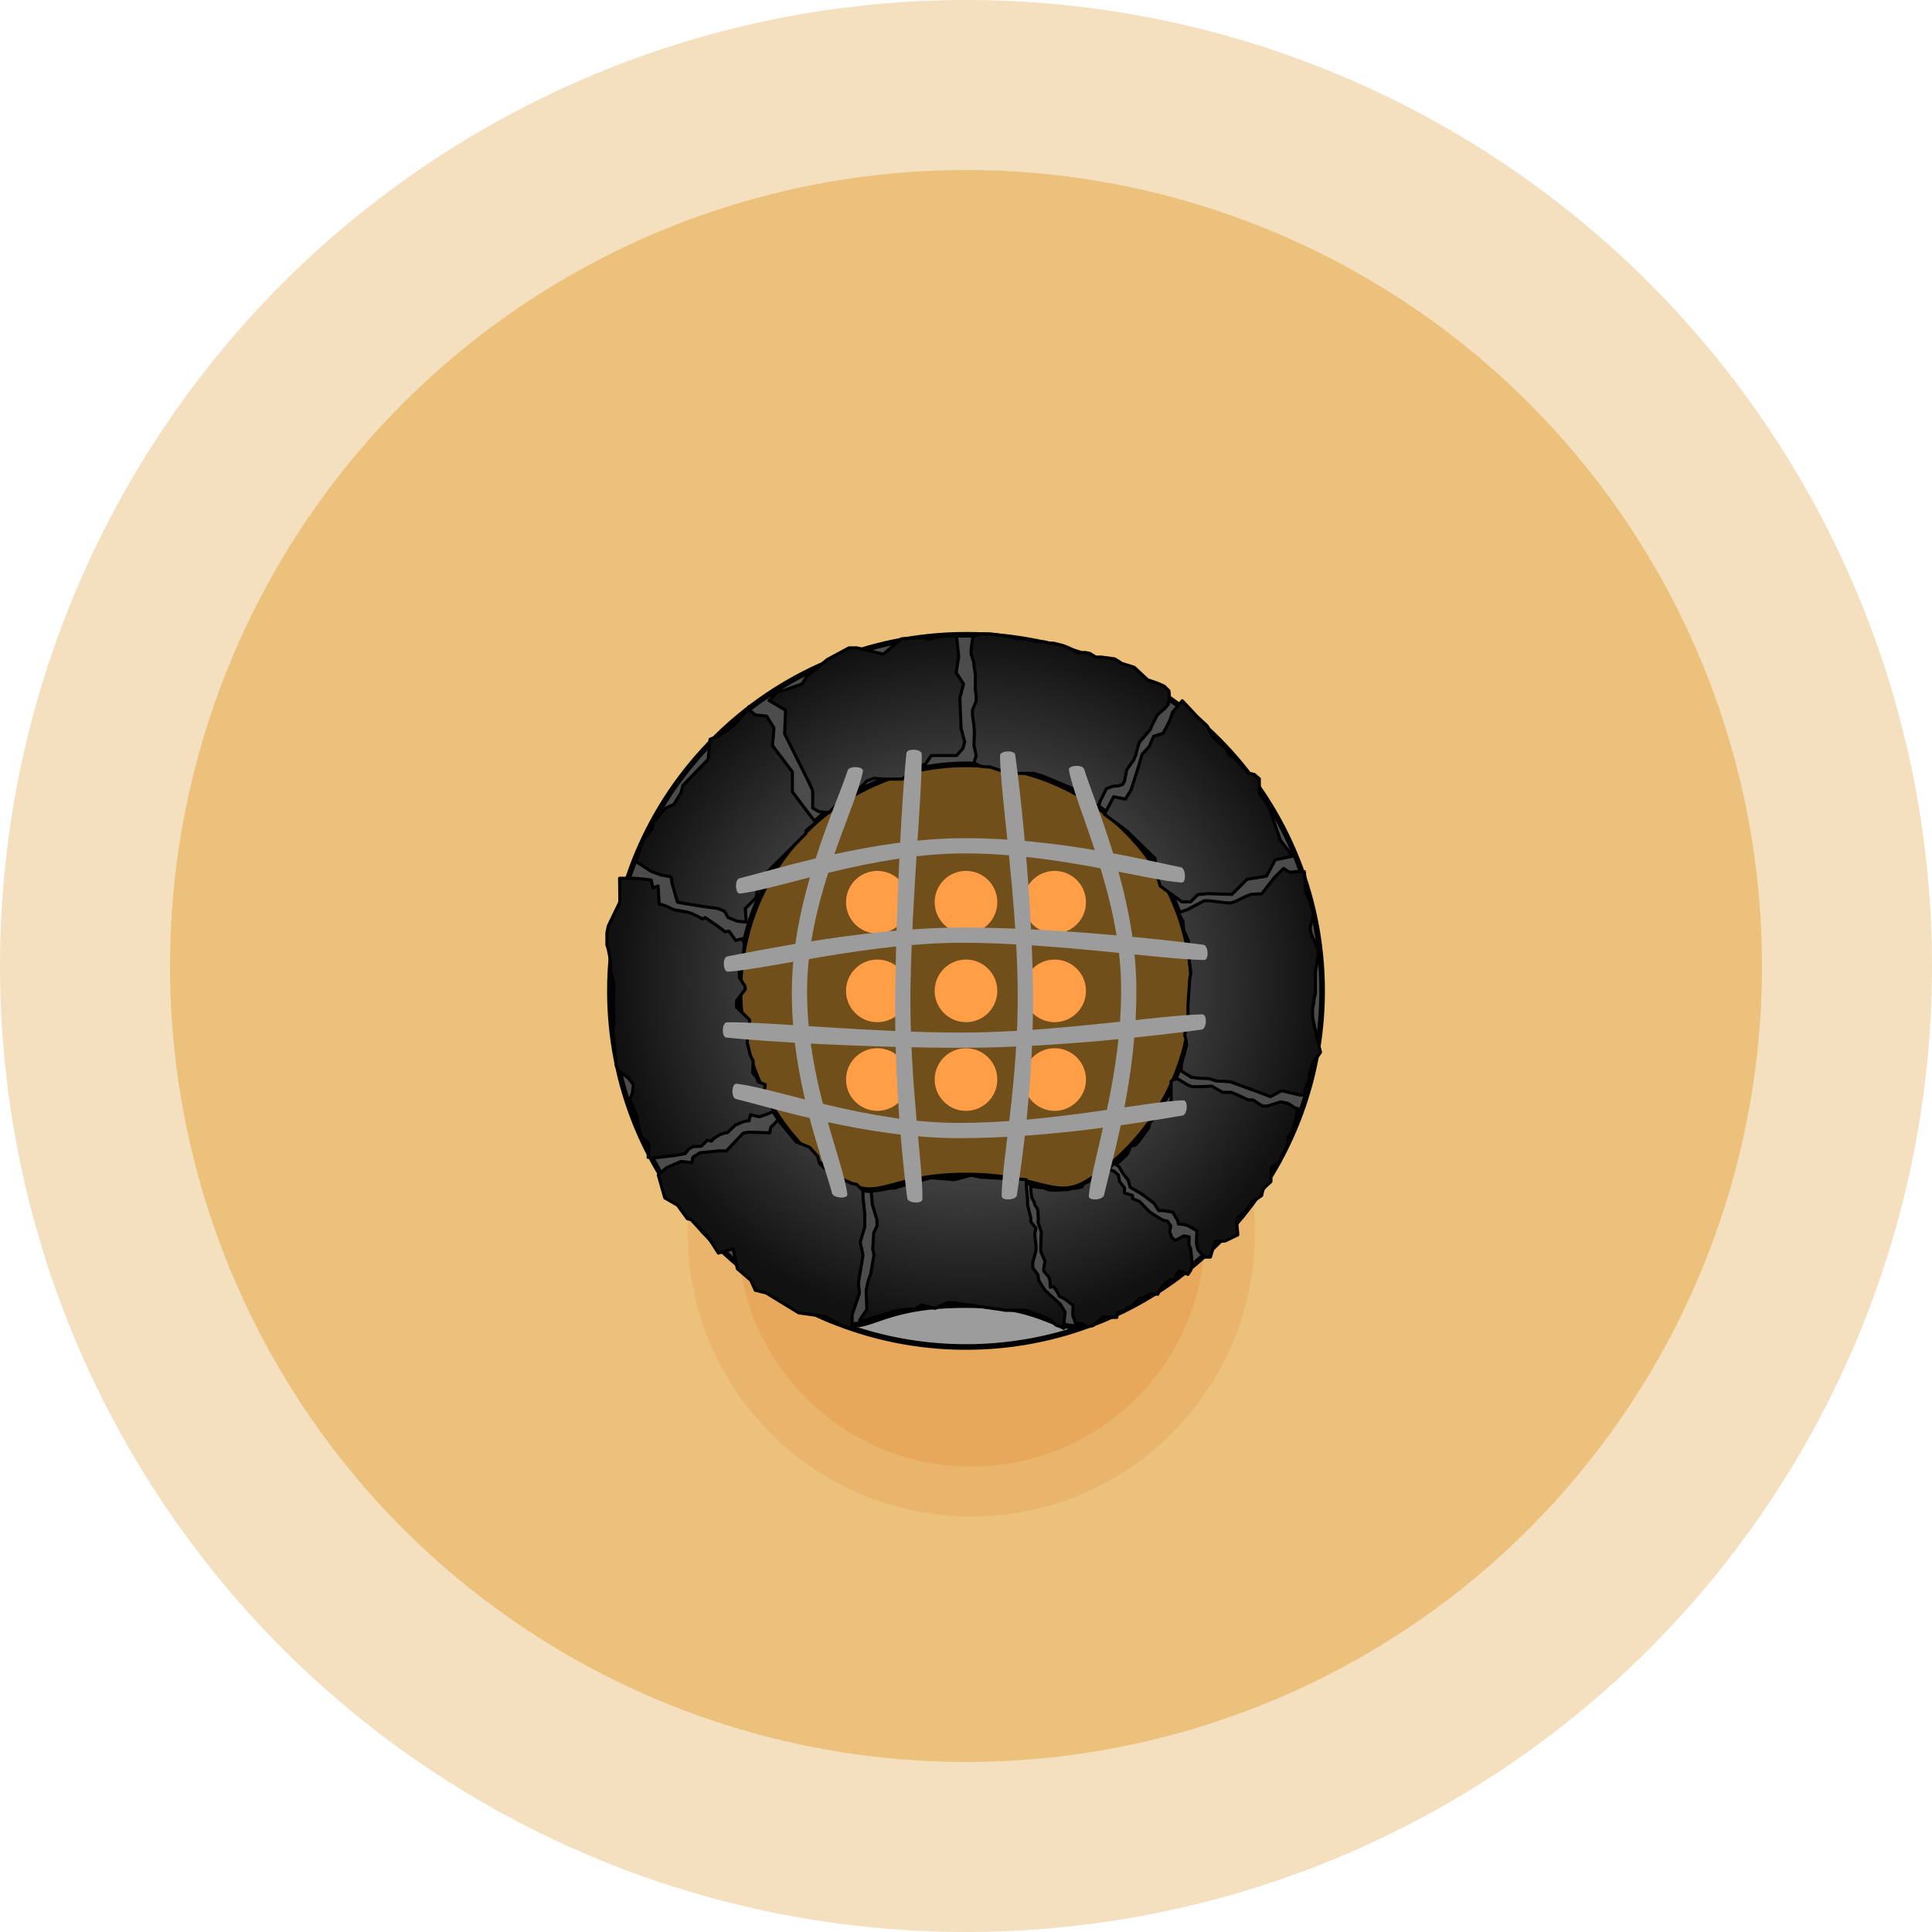 <svg width="100px" height="100px" viewBox="0 0 100 100" version="1.1" xmlns="http://www.w3.org/2000/svg"  xml:space="preserve"  style="fill-rule:evenodd;clip-rule:evenodd;stroke-linecap:round;stroke-linejoin:round;stroke-miterlimit:1.5;"><g><g><circle cx="50" cy="50" r="50" style="fill:#e2a850;fill-opacity:0.369;"/><circle cx="50" cy="50" r="41.199" style="fill:#e6b053;fill-opacity:0.627;"/></g><g><circle cx="50.274" cy="63.815" r="14.675" style="fill:#e6a153;fill-opacity:0.369;"/><circle cx="50.274" cy="63.815" r="12.092" style="fill:#e6a153;fill-opacity:0.627;"/><circle cx="49.887" cy="51.735" r="10.64" style="fill:#ff9e46;"/><path d="M50,38.304c7.165,0 12.983,5.818 12.983,12.983c0,7.166 -5.818,12.983 -12.983,12.983c-7.165,0 -12.983,-5.817 -12.983,-12.983c0,-7.165 5.818,-12.983 12.983,-12.983Zm-4.589,15.952c0.894,0 1.62,0.726 1.62,1.621c0,0.894 -0.726,1.62 -1.62,1.62c-0.895,0 -1.621,-0.726 -1.621,-1.62c0,-0.895 0.726,-1.621 1.621,-1.621Zm9.178,0c0.895,0 1.621,0.726 1.621,1.621c0,0.894 -0.726,1.62 -1.621,1.62c-0.894,0 -1.62,-0.726 -1.62,-1.62c0,-0.895 0.726,-1.621 1.62,-1.621Zm-4.589,0c0.895,0 1.621,0.726 1.621,1.621c0,0.894 -0.726,1.62 -1.621,1.62c-0.895,0 -1.621,-0.726 -1.621,-1.62c0,-0.895 0.726,-1.621 1.621,-1.621Zm-4.589,-4.59c0.894,0 1.62,0.727 1.62,1.621c0,0.895 -0.726,1.621 -1.62,1.621c-0.895,0 -1.621,-0.726 -1.621,-1.621c0,-0.894 0.726,-1.621 1.621,-1.621Zm4.589,0c0.895,0 1.621,0.727 1.621,1.621c0,0.895 -0.726,1.621 -1.621,1.621c-0.895,0 -1.621,-0.726 -1.621,-1.621c0,-0.894 0.726,-1.621 1.621,-1.621Zm4.589,0c0.895,0 1.621,0.727 1.621,1.621c0,0.895 -0.726,1.621 -1.621,1.621c-0.894,0 -1.62,-0.726 -1.62,-1.621c0,-0.894 0.726,-1.621 1.62,-1.621Zm-9.178,-4.589c0.894,0 1.62,0.726 1.62,1.621c0,0.894 -0.726,1.621 -1.62,1.621c-0.895,0 -1.621,-0.727 -1.621,-1.621c0,-0.895 0.726,-1.621 1.621,-1.621Zm4.589,0c0.895,0 1.621,0.726 1.621,1.621c0,0.894 -0.726,1.621 -1.621,1.621c-0.895,0 -1.621,-0.727 -1.621,-1.621c0,-0.895 0.726,-1.621 1.621,-1.621Zm4.589,0c0.895,0 1.621,0.726 1.621,1.621c0,0.894 -0.726,1.621 -1.621,1.621c-0.894,0 -1.62,-0.727 -1.62,-1.621c0,-0.895 0.726,-1.621 1.62,-1.621Z" style="fill:#704f1b;"/><path d="M61.009,66.068c-3.073,2.294 -6.884,3.652 -11.009,3.652c-4.125,0 -7.936,-1.358 -11.009,-3.652l22.018,0Z" style="fill:#9c9c9c;stroke:#000;stroke-width:0.29px;"/><path d="M50,32.855c10.173,0 18.432,8.259 18.432,18.432c0,7.816 -4.875,14.503 -11.748,17.182c-2.073,0.807 -2.112,-0.918 -6.684,-0.918c-4.958,0 -4.897,1.667 -7.076,0.759c-6.666,-2.777 -11.356,-9.356 -11.356,-17.023c0,-10.173 8.259,-18.432 18.432,-18.432Zm0,6.709c6.47,0 11.723,5.253 11.723,11.723c0,4.082 -2.09,7.679 -5.258,9.779c-1.854,1.228 -2.474,-0.224 -6.465,-0.224c-3.991,0 -4.514,1.483 -6.343,0.304c-3.236,-2.088 -5.38,-5.725 -5.38,-9.859c0,-6.47 5.253,-11.723 11.723,-11.723Z" style="fill:#4c4c4c;stroke:#000;stroke-width:0.29px;"/><g><path d="M45.09,61.664l0.067,0.702l0.235,0.77l0,0.334l-0.168,0.335l-0.053,0.854l0.067,0.268l-0.168,1.003l-0.134,0.368l-0.1,0.469l0,0.2l0.034,0.803l-0.374,0.569l0.154,0.183l-0.087,-0.116l0.741,-0.234l1.024,-0.319l0.669,-0.1l0.335,0l0.368,-0.201l0.703,0.167l0.669,-0.301l0.267,0l0.569,0.101l0.301,0.033l1.64,0.234l0.167,0.034l1.104,0l1.204,0.468l0.335,0.301l0.201,0.067l0.201,0.101l0,-0.201l0.066,-0.636l-0.234,-0.401l-0.803,-0.736l-0.2,-0.301l-0.134,-0.235l-0.034,-0.267l-0.267,-0.368l0,-0.268l0.167,-0.602l0,-0.268l-0.067,-0.602l0.067,-0.301l-0.268,-0.335l0,-0.2l-0.167,-0.67l0,-0.267l-0.067,-0.736l0,-0.301l-0.836,-0.067l-0.368,0l-1.171,-0.067l-0.469,-0.101l-0.635,0.168l-0.268,0.067l-0.301,-0.034l-0.904,-0.067l-1.438,0.402l-0.435,0.133l-0.201,0l-0.535,0.101l-0.469,0.067Z" style="fill:url(#_Radial1);stroke:#000;stroke-width:0.16px;"/><path d="M57.24,60.565l0.258,-0.011l0.189,0.086l0.205,0.188l0.052,0.326l0.257,0.325l0,0.274l0.415,0.118l0,0.171l0.365,0.142l0.529,0.548l0.438,0.282l0.274,0.154l0.206,0.035l0.171,0.257l-0.062,0.3l0.12,0.291l0.172,0.154l0.449,-0.237l0.274,0.051l-0.018,0.394l0.103,0.257l0.075,0.852l-0.087,0.233l-0.137,0.206l-0.445,-0.172l-0.051,0.052l-0.103,0.12l-0.052,0.154l-0.102,0.12l-0.155,0l-0.205,0.12l-0.326,0.377l-0.12,0.257l-0.359,-0.035l-0.429,0.24l-0.137,0l-0.411,0.411l-0.257,0.103l-0.171,0.188l-0.12,0l-0.223,0.069l-0.017,0.223l-0.394,0l-0.12,-0.018l-0.205,0.018l-0.514,0.428l-0.154,0.017l-0.12,0.051l-0.291,-0.171l-0.343,-0.034l-0.137,-0.411l0,-0.154l0.017,-0.343l-0.462,-0.36l-0.257,-0.12l-0.069,-0.171l-0.222,-0.325l-0.171,0.033l-0.017,-0.326l-0.051,-0.188l-0.274,-0.327l0,-0.119l0.069,-0.377l-0.206,-0.479l-0.017,-0.171l0.016,-0.479l0.017,-0.394l-0.172,-0.497l0.018,-0.205l-0.035,-0.463l-0.154,-0.257l-0.017,-0.102l-0.137,-0.257l-0.034,-0.24l-0.023,-0.366l0.186,0.042l0.316,0.05l0.137,0l0.326,0.12l0.12,0l0.205,0.017l0.463,-0.035l0.171,0l0.291,-0.068l0.086,0l0.343,-0.069l0.102,-0.171l0.24,-0.103l0.12,-0.154l0.274,-0.034l0.154,-0.086l0.103,-0.154l0.257,-0.171Z" style="fill:url(#_Radial2);stroke:#000;stroke-width:0.16px;"/><path d="M60.938,55.833l0.552,0.332l0.214,0.081l0.428,0l0.589,-0.027l0.562,0.321l0.455,0l0.375,0.161l0.491,0.229l0.241,0l0.509,0.321l0.241,0l0.7,-0.219l0.375,0.08l0.374,0.241l0.134,0.027l-0.138,0.647l-0.08,0.214l-0.027,0.268l-0.268,0.348l0,0.321l-0.133,0.348l-0.188,0.295l-0.08,0.267l-0.455,0.348l-0.027,0.536l0,0.187l-0.401,0.375l-0.081,0.348l-0.508,0.348l-0.241,0.374l-0.509,0.455l-0.026,0.241l0.053,0.616l-0.669,0.321l-0.509,0.027l-0.24,0.803l-0.322,0l-0.321,-0.375l-0.08,-0.321l0,-0.188l0.027,-0.481l-0.482,-0.268l-0.214,-0.054l-0.268,-0.026l-0.027,-0.161l-0.267,-0.455l-0.509,-0.08l-0.214,0l-0.241,-0.375l-0.642,-0.482l-0.589,-0.348l-0.107,-0.374l-0.241,-0.295l-0.241,-0.401l-0.214,-0.161l0.187,-0.053l0.214,-0.188l0.268,-0.267l0.161,-0.402l0.214,-0.027l0.187,-0.187l0.509,-0.696l0.08,-0.294l0.268,-0.268l0.133,-0.294l0.375,-0.188l0.321,-0.401l0,-0.107l0,-0.669l0,-0.215l0.107,-0.08l0.215,-0.053Z" style="fill:url(#_Radial3);stroke:#000;stroke-width:0.16px;"/><path d="M40.265,57.978l0.328,0.374l0.609,0.75l0.703,0.281l0.421,0.468l0.094,0.375l0.609,0.562l1.077,0.468l0.235,0.047l0.327,0.328l0,0.328l0.094,0.89l0,0.656l-0.235,0.779l0.14,0.702l-0.234,1.405l0.047,0.562l-0.374,1.095l0,0.703l-0.328,-0.047l-1.077,-0.562l-1.358,-0.187l-1.686,-1.031l-0.563,-0.14l-0.234,-0.516l-0.697,-0.6l-0.212,-1.028l-0.766,0.219l-0.573,-0.886l-0.843,-0.843l-0.188,-0.047l-0.515,-0.702l-0.655,-0.375l-0.338,-1.188l0.422,-0.375l0.749,-0.327l0.572,0.063l0.047,-0.281l0.374,-0.234l0.984,-0.094l0.375,0l0.873,-0.922l0.281,-0.046l1.094,0.031l0.047,-0.281l0.374,-0.374Z" style="fill:url(#_Radial4);stroke:#000;stroke-width:0.16px;"/><path d="M39.802,36.253l0.858,0.513l-0.047,1.218l1.265,2.53l0.187,0.421l0,0.89l0.328,0.188l0.515,0.046l1.031,-1.03l0.515,-0.187l0.422,-0.422l0.374,-0.141l0.375,0.047l1.077,0l0.703,-0.562l0.515,-0.234l0.281,-0.422l1.312,0l0.328,-0.374l0.093,-0.328l-0.187,-0.703l-0.065,-1.567l0.191,-0.735l-0.382,-0.586l0.132,-0.832l-0.115,-1.092l-0.745,0.039l-0.721,0.161l-0.234,-0.093l-1.152,0.068l-0.937,0.796l-1.359,-0.327l-0.421,0l-1.124,0.608l-1.031,0.844l-0.281,0.421l-0.937,0.328l-0.281,0.047l-0.483,0.47Z" style="fill:url(#_Radial5);stroke:#000;stroke-width:0.16px;"/><path d="M50.36,32.931l-0.096,0.672l0,0.24l0.144,0.455l0,0.12l0.072,0.456l0,0.767l0.048,0.432l0,0.216l-0.192,0.455l0,0.288l0.072,0.504l0.024,0.288l0,0.191l-0.024,0.552l0.12,0.552l-0.12,0.359l0.312,0.168l0.288,0.048l0.216,0l0.503,0.168l0.264,0.048l0.384,0.12l1.127,0l0.479,0.144l1.895,0.791l0.624,0.624l0.383,0.12l0.048,-0.216l0.336,-0.672l0.336,-0.12l0.287,-0.024l0.216,-0.072l0.096,-0.167l0.12,-0.6l0.36,-0.504l0.12,-0.287l0.024,-0.144l0.144,-0.48l0.575,-0.671l0.072,-0.192l0.288,-0.552l0.432,-0.384l0.144,-0.191l0.047,-0.408l-0.023,-0.264l-0.24,-0.24l-0.312,-0.144l-0.552,-0.191l-0.695,-0.648l-0.384,-0.12l-0.24,-0.072l-0.383,-0.24l-0.696,-0.096l-0.288,0l-0.311,-0.191l-0.24,-0.048l-0.336,0.024l-0.504,-0.264l-0.311,-0.12l-0.48,-0.12l-0.192,0l-0.312,-0.072l-0.215,0l-0.24,-0.024l-0.6,-0.144l-0.336,0l-0.407,-0.12l-0.288,-0.024l-0.288,-0.048l-0.384,-0.048l-0.527,0l-0.384,0.12Z" style="fill:url(#_Radial6);stroke:#000;stroke-width:0.16px;"/><path d="M57.163,42.147l0.481,-0.907l0.606,0.12l0.3,-0.487l0.376,-1.189l0.187,-0.637l0.375,-0.413l0.224,-0.524l0.488,-0.15l0.337,-0.637l0.15,-0.45l0.508,-0.603l0.764,0.818l0.525,0.487l0.262,0.525l0.225,0.225l0.487,0.412l0.15,0.3l0.412,0.3l0.563,0.674l0.337,0.075l0.262,0.225l0,0.749l0.487,0.675l0.075,0.225l0.526,1.526l0.637,0.831l-0.9,0.188l-0.453,0.844l-1.011,0.165l-0.782,0.781l-1.211,-0.041l-0.553,0.052l-0.375,0.375l-0.449,0l-1.125,-0.824l-0.224,-0.787l-0.038,-0.637l-1.461,-1.424l-1.162,-0.862Z" style="fill:url(#_Radial7);stroke:#000;stroke-width:0.16px;"/><path d="M60.987,47.246l0.479,-0.168l0.864,-0.455l0.263,0l0.792,0.096l0.288,0.024l0.239,-0.072l0.6,-0.288l0.264,-0.096l0.527,-0.024l0.648,-0.828l0.482,-0.486l0.309,0.198l0.384,-0.035l0.384,0l0.072,0.767l0,0.312l0.192,0.384l0.096,0.311l0.119,0.336l-0.024,0.216l-0.143,0.528l0,0.191l0.095,0.312l0.264,0.552l0.048,0.216l0,0.239l-0.144,0.84l0,1.103l-0.072,0.288l0,0.12l-0.072,0.359l0,0.48l0.264,1.223l0.144,0.576l-0.432,0.623l-0.024,0.192l-0.119,0.336l-0.024,0.36l-0.192,0.359l0,0.36l-0.312,-0.024l-0.911,-0.216l-0.576,0.312l-0.36,-0.144l-0.383,-0.144l-0.864,-0.312l-0.455,-0.167l-0.216,-0.024l-0.528,-0.024l-0.36,-0.12l-0.551,-0.024l-0.384,-0.048l-0.527,-0.336l0.024,-0.36l0.263,-0.983l-0.024,-0.216l-0.072,-0.288l0.096,-0.767l0.072,-0.216l0,-0.144l0,-0.455l0.096,-1.391l0.048,-0.168l0,-0.168l-0.072,-0.504l0,-0.24l-0.048,-0.551l0,-0.264l-0.24,-0.552l-0.047,-0.479l-0.24,-0.432Z" style="fill:url(#_Radial8);stroke:#000;stroke-width:0.16px;"/><path d="M42.231,42.575l-0.374,-0.469l-0.843,-1.124l0,-1.03l-1.031,-1.359l0.076,-0.915l-0.374,-0.608l-0.592,-0.069l-0.281,-0.234l-0.047,-0.188l-0.187,0.281l-0.562,0.656l-0.796,0.562l-0.469,0.188l-0.094,1.03l-1.311,1.358l-0.094,0.375l-0.374,0.609l-0.422,0.187l-0.656,0.75l-0.047,0.328l-0.468,0.562l-0.094,0.281l-0.281,0.843l0.797,0.515l0.515,0.188l0.515,0.093l0.047,0.328l0.281,0.984l0.234,0.047l1.171,0.187l0.703,0.094l0.328,0.14l0.187,0.328l0.468,0.187l0.469,0.047l-0.047,-0.702l0.562,-0.563l0.047,-0.327l0.374,-0.422l0.047,-0.468l0.375,-0.375l1.733,-1.733l0,-0.141l0.515,-0.421Z" style="fill:url(#_Radial9);stroke:#000;stroke-width:0.16px;"/><path d="M32.07,45.459l0.793,0.001l0.287,0.024l0.552,0.065l0.048,0.215l0.048,0.192l0.264,-0.096l0.057,0.942l0.168,0.024l0.239,0.096l0.36,0.168l0.675,0.116l0.239,0.071l0.576,0.288l0.12,-0.072l0.599,0.408l0.429,0.324l0.216,-0.024l0.336,0.479l0.335,-0.095l0.12,0.263l-0.048,0.456l-0.12,0.48l-0.023,0.144l-0.072,0.311l0,0.36l0.287,0.432l0.024,0.168l-0.455,0.599l0,0.336l0.671,0.647l0,0.216l-0.096,0.624l-0.024,0.335l0.168,0.696l0.144,0.264l-0.024,0.455l0,0.168l0.192,0.216l0.096,0.24l0.36,0.144l-0.096,0.599l0.407,0.483l0.117,0.308l-0.316,0.129l-0.424,0.15l-0.456,-0.11l-0.072,0.311l-0.216,0.024l-0.479,0.192l-0.432,0.408l-0.096,0l-0.288,0.096l-0.335,0.216l-0.096,0.12l-0.216,-0.048l-0.312,0.311l-0.432,0.024l-0.215,0.12l-0.192,0.24l-0.528,0.096l-1.031,0.12l-0.36,-0.024l0.048,-0.48l0,-0.215l-0.432,-0.432l-0.072,-0.384l-0.071,-0.24l0,-0.12l-0.096,-0.383l-0.332,-0.727l0.144,-0.336l0.048,-0.456l-0.264,-0.336l-0.455,-0.335l-0.168,-0.312l-0.024,-0.336l-0.072,-0.743l-0.072,-0.768l0.048,-0.24l0,-0.239l-0.024,-0.696l0.024,-1.223l-0.072,-0.24l-0.096,-0.407l0,-0.504l-0.12,-0.624l-0.072,-0.215l0,-0.48l0,-0.144l0.072,-0.36l0.6,-1.241l-0.015,-1.229Z" style="fill:url(#_Radial10);stroke:#000;stroke-width:0.16px;"/></g><g><path d="M61.121,44.891c-1.868,-0.383 -6.412,-1.508 -11.173,-1.508c-4.76,0 -9.736,1.601 -11.676,2.079c-0.255,0.063 -0.226,0.817 0.036,0.788c1.942,-0.215 6.861,-2.079 11.621,-2.079c4.76,0 9.362,1.388 11.227,1.508c0.262,0.017 0.222,-0.735 -0.035,-0.788Z" style="fill:#9c9c9c;"/><path d="M62.2,53.291c-2.073,0.289 -7.644,0.943 -12.404,0.943c-4.76,0 -10.175,-0.311 -12.203,-0.53c-0.261,-0.029 -0.228,-0.783 0.035,-0.789c2.031,-0.043 7.388,0.531 12.149,0.531c4.76,0 10.388,-0.917 12.458,-0.943c0.263,-0.004 0.225,0.752 -0.035,0.788Z" style="fill:#9c9c9c;"/><path d="M61.209,57.739c-1.933,0.327 -6.805,1.172 -11.565,1.172c-4.761,0 -9.636,-1.559 -11.556,-2.029c-0.255,-0.062 -0.226,-0.816 0.036,-0.788c1.922,0.207 6.74,2.028 11.5,2.028c4.76,0 9.69,-1.107 11.621,-1.171c0.263,-0.009 0.224,0.744 -0.036,0.788Z" style="fill:#9c9c9c;"/><path d="M62.289,48.901c-2.088,-0.28 -7.733,-0.892 -12.493,-0.892c-4.76,0 -10.133,1.114 -12.152,1.495c-0.259,0.049 -0.227,0.804 0.035,0.788c2.022,-0.118 7.337,-1.495 12.098,-1.495c4.76,0 10.462,0.875 12.547,0.892c0.263,0.002 0.225,-0.753 -0.035,-0.788Z" style="fill:#9c9c9c;"/><path d="M57.144,61.862c0.41,-1.82 1.737,-6.116 1.671,-10.876c-0.066,-4.76 -2.119,-9.321 -2.7,-11.176c-0.079,-0.251 -0.832,-0.213 -0.788,0.047c0.319,1.861 2.634,6.36 2.7,11.12c0.066,4.76 -1.523,9.117 -1.67,10.932c-0.021,0.262 0.73,0.21 0.787,-0.047Z" style="fill:#9c9c9c;"/><path d="M46.958,62.021c-0.235,-1.811 -0.685,-6.064 -0.619,-10.824c0.065,-4.76 0.353,-10.189 0.581,-12.217c0.029,-0.261 0.783,-0.217 0.788,0.046c0.034,2.035 -0.515,7.403 -0.581,12.162c-0.066,4.76 0.647,9.074 0.618,10.88c-0.004,0.263 -0.754,0.214 -0.787,-0.047Z" style="fill:#9c9c9c;"/><path d="M43.07,61.767c-0.478,-1.783 -2.149,-5.894 -2.083,-10.654c0.066,-4.76 2.278,-9.373 2.891,-11.239c0.082,-0.25 0.836,-0.212 0.787,0.046c-0.35,1.872 -2.824,6.425 -2.89,11.185c-0.065,4.759 1.867,8.932 2.083,10.709c0.032,0.261 -0.72,0.207 -0.788,-0.047Z" style="fill:#9c9c9c;"/><path d="M52.634,61.862c0.27,-1.806 0.895,-6.032 0.83,-10.792c-0.066,-4.76 -0.633,-10.01 -0.917,-12.002c-0.037,-0.261 -0.791,-0.217 -0.788,0.046c0.022,1.999 0.85,7.187 0.916,11.947c0.066,4.76 -0.822,9.048 -0.829,10.848c-0.001,0.263 0.749,0.214 0.788,-0.047Z" style="fill:#9c9c9c;"/></g></g></g><defs><radialGradient id="_Radial1" cx="0" cy="0" r="1" gradientUnits="userSpaceOnUse" gradientTransform="matrix(18.264,0,0,17.991,50.107,50.786)"><stop offset="0" style="stop-color:#7d7d7d;stop-opacity:1"/><stop offset="1" style="stop-color:#111;stop-opacity:1"/></radialGradient><radialGradient id="_Radial2" cx="0" cy="0" r="1" gradientUnits="userSpaceOnUse" gradientTransform="matrix(18.264,0,0,17.991,50.107,50.786)"><stop offset="0" style="stop-color:#7d7d7d;stop-opacity:1"/><stop offset="1" style="stop-color:#111;stop-opacity:1"/></radialGradient><radialGradient id="_Radial3" cx="0" cy="0" r="1" gradientUnits="userSpaceOnUse" gradientTransform="matrix(18.264,0,0,17.991,50.107,50.786)"><stop offset="0" style="stop-color:#7d7d7d;stop-opacity:1"/><stop offset="1" style="stop-color:#111;stop-opacity:1"/></radialGradient><radialGradient id="_Radial4" cx="0" cy="0" r="1" gradientUnits="userSpaceOnUse" gradientTransform="matrix(18.264,0,0,17.991,50.107,50.786)"><stop offset="0" style="stop-color:#7d7d7d;stop-opacity:1"/><stop offset="1" style="stop-color:#111;stop-opacity:1"/></radialGradient><radialGradient id="_Radial5" cx="0" cy="0" r="1" gradientUnits="userSpaceOnUse" gradientTransform="matrix(18.264,0,0,17.991,50.107,50.786)"><stop offset="0" style="stop-color:#7d7d7d;stop-opacity:1"/><stop offset="1" style="stop-color:#111;stop-opacity:1"/></radialGradient><radialGradient id="_Radial6" cx="0" cy="0" r="1" gradientUnits="userSpaceOnUse" gradientTransform="matrix(18.264,0,0,17.991,50.107,50.786)"><stop offset="0" style="stop-color:#7d7d7d;stop-opacity:1"/><stop offset="1" style="stop-color:#111;stop-opacity:1"/></radialGradient><radialGradient id="_Radial7" cx="0" cy="0" r="1" gradientUnits="userSpaceOnUse" gradientTransform="matrix(18.264,0,0,17.991,50.107,50.786)"><stop offset="0" style="stop-color:#7d7d7d;stop-opacity:1"/><stop offset="1" style="stop-color:#111;stop-opacity:1"/></radialGradient><radialGradient id="_Radial8" cx="0" cy="0" r="1" gradientUnits="userSpaceOnUse" gradientTransform="matrix(18.264,0,0,17.991,50.107,50.786)"><stop offset="0" style="stop-color:#7d7d7d;stop-opacity:1"/><stop offset="1" style="stop-color:#111;stop-opacity:1"/></radialGradient><radialGradient id="_Radial9" cx="0" cy="0" r="1" gradientUnits="userSpaceOnUse" gradientTransform="matrix(18.264,0,0,17.991,50.107,50.786)"><stop offset="0" style="stop-color:#7d7d7d;stop-opacity:1"/><stop offset="1" style="stop-color:#111;stop-opacity:1"/></radialGradient><radialGradient id="_Radial10" cx="0" cy="0" r="1" gradientUnits="userSpaceOnUse" gradientTransform="matrix(18.264,0,0,17.991,50.107,50.786)"><stop offset="0" style="stop-color:#7d7d7d;stop-opacity:1"/><stop offset="1" style="stop-color:#111;stop-opacity:1"/></radialGradient></defs></svg>